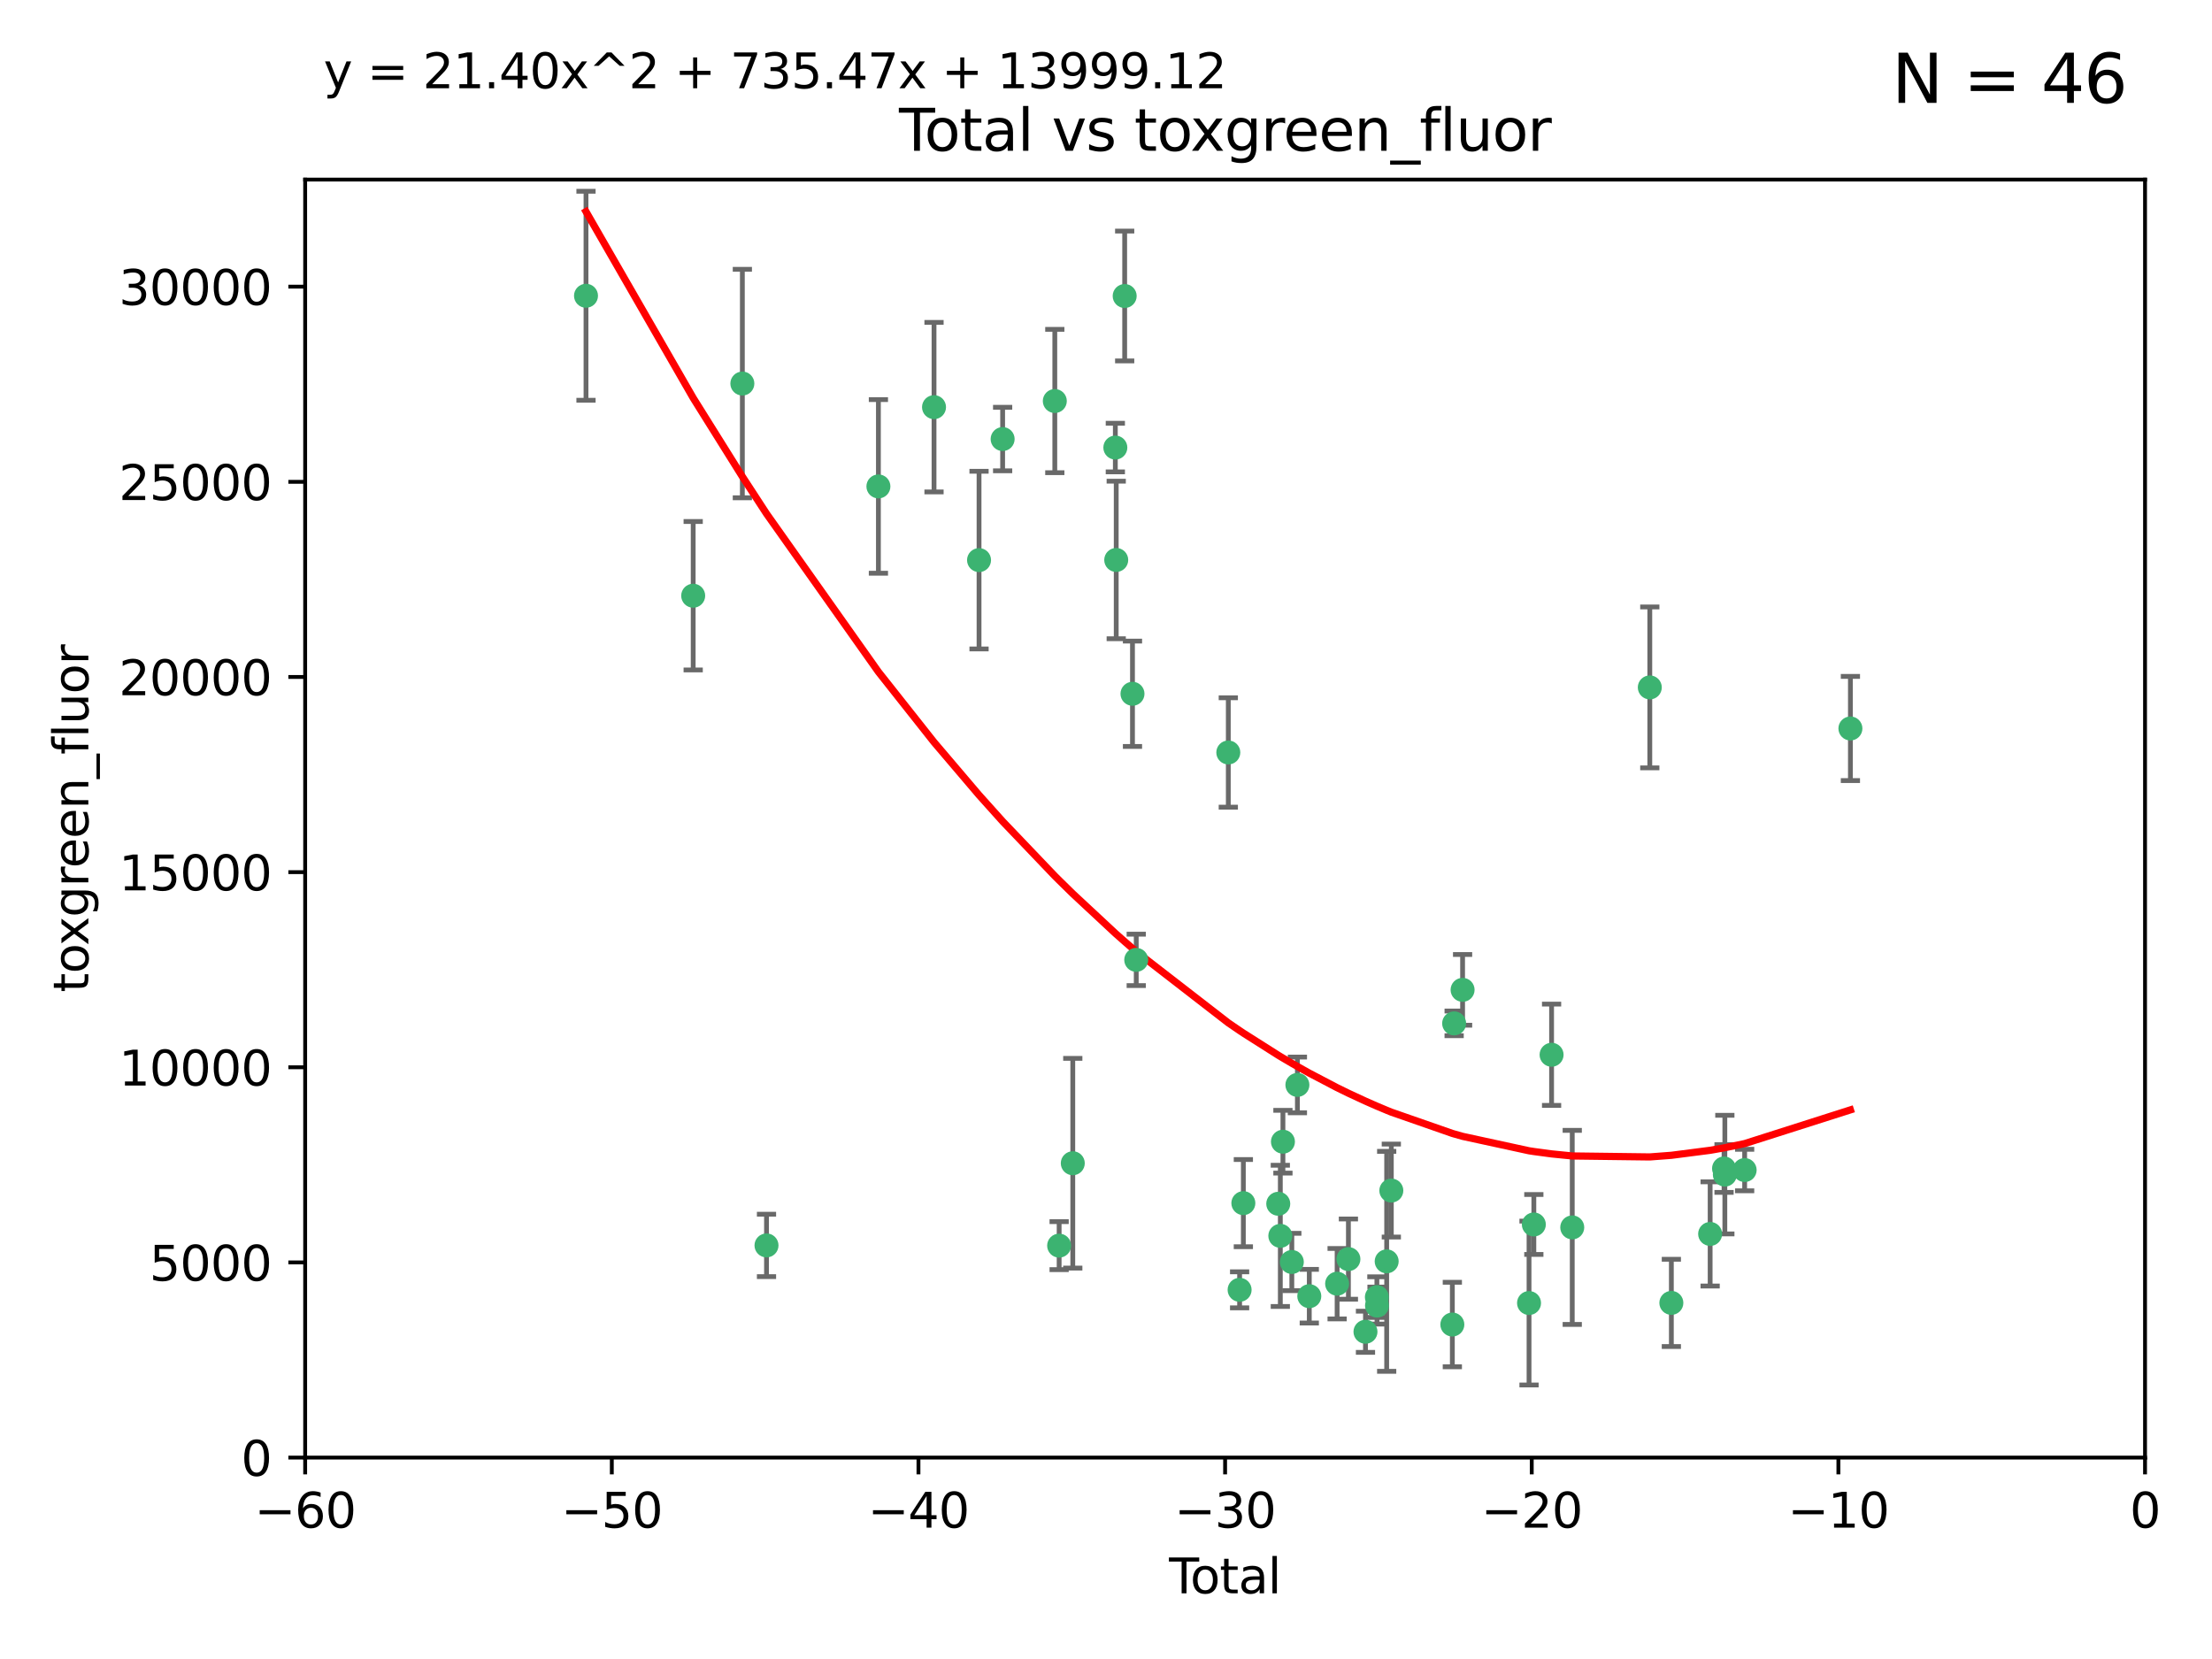 <?xml version="1.0" encoding="utf-8" standalone="no"?>
<!DOCTYPE svg PUBLIC "-//W3C//DTD SVG 1.1//EN"
  "http://www.w3.org/Graphics/SVG/1.1/DTD/svg11.dtd">
<svg xmlns:xlink="http://www.w3.org/1999/xlink" width="460.8pt" height="345.6pt" viewBox="0 0 460.8 345.6" xmlns="http://www.w3.org/2000/svg" version="1.1">
 <defs>
  <style type="text/css">*{stroke-linejoin: round; stroke-linecap: butt}</style>
 </defs>
 <g id="figure_1">
  <g id="patch_1">
   <path d="M 0 345.6 
L 460.8 345.6 
L 460.8 0 
L 0 0 
z
" style="fill: #ffffff"/>
  </g>
  <g id="axes_1">
   <g id="patch_2">
    <path d="M 63.571 303.64 
L 446.85 303.64 
L 446.85 37.411 
L 63.571 37.411 
z
" style="fill: #ffffff"/>
   </g>
   <g id="PathCollection_1">
    <defs>
     <path id="m2601b2cb67" d="M 0 1.118 
C 0.297 1.118 0.581 1 0.791 0.791 
C 1 0.581 1.118 0.297 1.118 0 
C 1.118 -0.297 1 -0.581 0.791 -0.791 
C 0.581 -1 0.297 -1.118 0 -1.118 
C -0.297 -1.118 -0.581 -1 -0.791 -0.791 
C -1 -0.581 -1.118 -0.297 -1.118 0 
C -1.118 0.297 -1 0.581 -0.791 0.791 
C -0.581 1 -0.297 1.118 0 1.118 
z
" style="stroke: #3cb371"/>
    </defs>
    <g clip-path="url(#p420441f896)">
     <use xlink:href="#m2601b2cb67" x="122.075" y="61.614" style="fill: #3cb371; stroke: #3cb371"/>
     <use xlink:href="#m2601b2cb67" x="144.404" y="124.1" style="fill: #3cb371; stroke: #3cb371"/>
     <use xlink:href="#m2601b2cb67" x="154.646" y="79.9" style="fill: #3cb371; stroke: #3cb371"/>
     <use xlink:href="#m2601b2cb67" x="159.676" y="259.442" style="fill: #3cb371; stroke: #3cb371"/>
     <use xlink:href="#m2601b2cb67" x="182.989" y="101.33" style="fill: #3cb371; stroke: #3cb371"/>
     <use xlink:href="#m2601b2cb67" x="194.574" y="84.817" style="fill: #3cb371; stroke: #3cb371"/>
     <use xlink:href="#m2601b2cb67" x="203.952" y="116.682" style="fill: #3cb371; stroke: #3cb371"/>
     <use xlink:href="#m2601b2cb67" x="208.867" y="91.463" style="fill: #3cb371; stroke: #3cb371"/>
     <use xlink:href="#m2601b2cb67" x="219.736" y="83.54" style="fill: #3cb371; stroke: #3cb371"/>
     <use xlink:href="#m2601b2cb67" x="220.638" y="259.488" style="fill: #3cb371; stroke: #3cb371"/>
     <use xlink:href="#m2601b2cb67" x="223.48" y="242.324" style="fill: #3cb371; stroke: #3cb371"/>
     <use xlink:href="#m2601b2cb67" x="232.345" y="93.237" style="fill: #3cb371; stroke: #3cb371"/>
     <use xlink:href="#m2601b2cb67" x="232.53" y="116.65" style="fill: #3cb371; stroke: #3cb371"/>
     <use xlink:href="#m2601b2cb67" x="234.291" y="61.664" style="fill: #3cb371; stroke: #3cb371"/>
     <use xlink:href="#m2601b2cb67" x="235.917" y="144.527" style="fill: #3cb371; stroke: #3cb371"/>
     <use xlink:href="#m2601b2cb67" x="236.699" y="199.958" style="fill: #3cb371; stroke: #3cb371"/>
     <use xlink:href="#m2601b2cb67" x="255.878" y="156.754" style="fill: #3cb371; stroke: #3cb371"/>
     <use xlink:href="#m2601b2cb67" x="258.233" y="268.694" style="fill: #3cb371; stroke: #3cb371"/>
     <use xlink:href="#m2601b2cb67" x="259.013" y="250.635" style="fill: #3cb371; stroke: #3cb371"/>
     <use xlink:href="#m2601b2cb67" x="266.284" y="250.767" style="fill: #3cb371; stroke: #3cb371"/>
     <use xlink:href="#m2601b2cb67" x="266.715" y="257.451" style="fill: #3cb371; stroke: #3cb371"/>
     <use xlink:href="#m2601b2cb67" x="267.259" y="237.838" style="fill: #3cb371; stroke: #3cb371"/>
     <use xlink:href="#m2601b2cb67" x="269.11" y="262.896" style="fill: #3cb371; stroke: #3cb371"/>
     <use xlink:href="#m2601b2cb67" x="270.272" y="226.007" style="fill: #3cb371; stroke: #3cb371"/>
     <use xlink:href="#m2601b2cb67" x="272.749" y="270.018" style="fill: #3cb371; stroke: #3cb371"/>
     <use xlink:href="#m2601b2cb67" x="278.547" y="267.417" style="fill: #3cb371; stroke: #3cb371"/>
     <use xlink:href="#m2601b2cb67" x="280.898" y="262.293" style="fill: #3cb371; stroke: #3cb371"/>
     <use xlink:href="#m2601b2cb67" x="284.454" y="277.431" style="fill: #3cb371; stroke: #3cb371"/>
     <use xlink:href="#m2601b2cb67" x="286.83" y="270.21" style="fill: #3cb371; stroke: #3cb371"/>
     <use xlink:href="#m2601b2cb67" x="286.857" y="271.976" style="fill: #3cb371; stroke: #3cb371"/>
     <use xlink:href="#m2601b2cb67" x="288.87" y="262.761" style="fill: #3cb371; stroke: #3cb371"/>
     <use xlink:href="#m2601b2cb67" x="289.839" y="248.016" style="fill: #3cb371; stroke: #3cb371"/>
     <use xlink:href="#m2601b2cb67" x="302.549" y="275.924" style="fill: #3cb371; stroke: #3cb371"/>
     <use xlink:href="#m2601b2cb67" x="302.924" y="213.19" style="fill: #3cb371; stroke: #3cb371"/>
     <use xlink:href="#m2601b2cb67" x="304.684" y="206.203" style="fill: #3cb371; stroke: #3cb371"/>
     <use xlink:href="#m2601b2cb67" x="318.526" y="271.445" style="fill: #3cb371; stroke: #3cb371"/>
     <use xlink:href="#m2601b2cb67" x="319.527" y="255.08" style="fill: #3cb371; stroke: #3cb371"/>
     <use xlink:href="#m2601b2cb67" x="323.223" y="219.726" style="fill: #3cb371; stroke: #3cb371"/>
     <use xlink:href="#m2601b2cb67" x="327.528" y="255.69" style="fill: #3cb371; stroke: #3cb371"/>
     <use xlink:href="#m2601b2cb67" x="343.683" y="143.2" style="fill: #3cb371; stroke: #3cb371"/>
     <use xlink:href="#m2601b2cb67" x="348.174" y="271.416" style="fill: #3cb371; stroke: #3cb371"/>
     <use xlink:href="#m2601b2cb67" x="356.254" y="257.051" style="fill: #3cb371; stroke: #3cb371"/>
     <use xlink:href="#m2601b2cb67" x="359.15" y="243.416" style="fill: #3cb371; stroke: #3cb371"/>
     <use xlink:href="#m2601b2cb67" x="359.317" y="244.691" style="fill: #3cb371; stroke: #3cb371"/>
     <use xlink:href="#m2601b2cb67" x="363.442" y="243.742" style="fill: #3cb371; stroke: #3cb371"/>
     <use xlink:href="#m2601b2cb67" x="385.474" y="151.755" style="fill: #3cb371; stroke: #3cb371"/>
    </g>
   </g>
   <g id="matplotlib.axis_1">
    <g id="xtick_1">
     <g id="line2d_1">
      <defs>
       <path id="m1a43903eb3" d="M 0 0 
L 0 3.5 
" style="stroke: #000000; stroke-width: 0.8"/>
      </defs>
      <g>
       <use xlink:href="#m1a43903eb3" x="63.571" y="303.64" style="stroke: #000000; stroke-width: 0.8"/>
      </g>
     </g>
     <g id="text_1">
      <!-- −60 -->
      <g transform="translate(53.019 318.238)scale(0.1 -0.1)">
       <defs>
        <path id="DejaVuSans-2212" d="M 678 2272 
L 4684 2272 
L 4684 1741 
L 678 1741 
L 678 2272 
z
" transform="scale(0.016)"/>
        <path id="DejaVuSans-36" d="M 2113 2584 
Q 1688 2584 1439 2293 
Q 1191 2003 1191 1497 
Q 1191 994 1439 701 
Q 1688 409 2113 409 
Q 2538 409 2786 701 
Q 3034 994 3034 1497 
Q 3034 2003 2786 2293 
Q 2538 2584 2113 2584 
z
M 3366 4563 
L 3366 3988 
Q 3128 4100 2886 4159 
Q 2644 4219 2406 4219 
Q 1781 4219 1451 3797 
Q 1122 3375 1075 2522 
Q 1259 2794 1537 2939 
Q 1816 3084 2150 3084 
Q 2853 3084 3261 2657 
Q 3669 2231 3669 1497 
Q 3669 778 3244 343 
Q 2819 -91 2113 -91 
Q 1303 -91 875 529 
Q 447 1150 447 2328 
Q 447 3434 972 4092 
Q 1497 4750 2381 4750 
Q 2619 4750 2861 4703 
Q 3103 4656 3366 4563 
z
" transform="scale(0.016)"/>
        <path id="DejaVuSans-30" d="M 2034 4250 
Q 1547 4250 1301 3770 
Q 1056 3291 1056 2328 
Q 1056 1369 1301 889 
Q 1547 409 2034 409 
Q 2525 409 2770 889 
Q 3016 1369 3016 2328 
Q 3016 3291 2770 3770 
Q 2525 4250 2034 4250 
z
M 2034 4750 
Q 2819 4750 3233 4129 
Q 3647 3509 3647 2328 
Q 3647 1150 3233 529 
Q 2819 -91 2034 -91 
Q 1250 -91 836 529 
Q 422 1150 422 2328 
Q 422 3509 836 4129 
Q 1250 4750 2034 4750 
z
" transform="scale(0.016)"/>
       </defs>
       <use xlink:href="#DejaVuSans-2212"/>
       <use xlink:href="#DejaVuSans-36" x="83.789"/>
       <use xlink:href="#DejaVuSans-30" x="147.412"/>
      </g>
     </g>
    </g>
    <g id="xtick_2">
     <g id="line2d_2">
      <g>
       <use xlink:href="#m1a43903eb3" x="127.451" y="303.64" style="stroke: #000000; stroke-width: 0.8"/>
      </g>
     </g>
     <g id="text_2">
      <!-- −50 -->
      <g transform="translate(116.899 318.238)scale(0.1 -0.1)">
       <defs>
        <path id="DejaVuSans-35" d="M 691 4666 
L 3169 4666 
L 3169 4134 
L 1269 4134 
L 1269 2991 
Q 1406 3038 1543 3061 
Q 1681 3084 1819 3084 
Q 2600 3084 3056 2656 
Q 3513 2228 3513 1497 
Q 3513 744 3044 326 
Q 2575 -91 1722 -91 
Q 1428 -91 1123 -41 
Q 819 9 494 109 
L 494 744 
Q 775 591 1075 516 
Q 1375 441 1709 441 
Q 2250 441 2565 725 
Q 2881 1009 2881 1497 
Q 2881 1984 2565 2268 
Q 2250 2553 1709 2553 
Q 1456 2553 1204 2497 
Q 953 2441 691 2322 
L 691 4666 
z
" transform="scale(0.016)"/>
       </defs>
       <use xlink:href="#DejaVuSans-2212"/>
       <use xlink:href="#DejaVuSans-35" x="83.789"/>
       <use xlink:href="#DejaVuSans-30" x="147.412"/>
      </g>
     </g>
    </g>
    <g id="xtick_3">
     <g id="line2d_3">
      <g>
       <use xlink:href="#m1a43903eb3" x="191.331" y="303.64" style="stroke: #000000; stroke-width: 0.8"/>
      </g>
     </g>
     <g id="text_3">
      <!-- −40 -->
      <g transform="translate(180.778 318.238)scale(0.1 -0.1)">
       <defs>
        <path id="DejaVuSans-34" d="M 2419 4116 
L 825 1625 
L 2419 1625 
L 2419 4116 
z
M 2253 4666 
L 3047 4666 
L 3047 1625 
L 3713 1625 
L 3713 1100 
L 3047 1100 
L 3047 0 
L 2419 0 
L 2419 1100 
L 313 1100 
L 313 1709 
L 2253 4666 
z
" transform="scale(0.016)"/>
       </defs>
       <use xlink:href="#DejaVuSans-2212"/>
       <use xlink:href="#DejaVuSans-34" x="83.789"/>
       <use xlink:href="#DejaVuSans-30" x="147.412"/>
      </g>
     </g>
    </g>
    <g id="xtick_4">
     <g id="line2d_4">
      <g>
       <use xlink:href="#m1a43903eb3" x="255.211" y="303.64" style="stroke: #000000; stroke-width: 0.8"/>
      </g>
     </g>
     <g id="text_4">
      <!-- −30 -->
      <g transform="translate(244.658 318.238)scale(0.1 -0.1)">
       <defs>
        <path id="DejaVuSans-33" d="M 2597 2516 
Q 3050 2419 3304 2112 
Q 3559 1806 3559 1356 
Q 3559 666 3084 287 
Q 2609 -91 1734 -91 
Q 1441 -91 1130 -33 
Q 819 25 488 141 
L 488 750 
Q 750 597 1062 519 
Q 1375 441 1716 441 
Q 2309 441 2620 675 
Q 2931 909 2931 1356 
Q 2931 1769 2642 2001 
Q 2353 2234 1838 2234 
L 1294 2234 
L 1294 2753 
L 1863 2753 
Q 2328 2753 2575 2939 
Q 2822 3125 2822 3475 
Q 2822 3834 2567 4026 
Q 2313 4219 1838 4219 
Q 1578 4219 1281 4162 
Q 984 4106 628 3988 
L 628 4550 
Q 988 4650 1302 4700 
Q 1616 4750 1894 4750 
Q 2613 4750 3031 4423 
Q 3450 4097 3450 3541 
Q 3450 3153 3228 2886 
Q 3006 2619 2597 2516 
z
" transform="scale(0.016)"/>
       </defs>
       <use xlink:href="#DejaVuSans-2212"/>
       <use xlink:href="#DejaVuSans-33" x="83.789"/>
       <use xlink:href="#DejaVuSans-30" x="147.412"/>
      </g>
     </g>
    </g>
    <g id="xtick_5">
     <g id="line2d_5">
      <g>
       <use xlink:href="#m1a43903eb3" x="319.09" y="303.64" style="stroke: #000000; stroke-width: 0.8"/>
      </g>
     </g>
     <g id="text_5">
      <!-- −20 -->
      <g transform="translate(308.538 318.238)scale(0.1 -0.1)">
       <defs>
        <path id="DejaVuSans-32" d="M 1228 531 
L 3431 531 
L 3431 0 
L 469 0 
L 469 531 
Q 828 903 1448 1529 
Q 2069 2156 2228 2338 
Q 2531 2678 2651 2914 
Q 2772 3150 2772 3378 
Q 2772 3750 2511 3984 
Q 2250 4219 1831 4219 
Q 1534 4219 1204 4116 
Q 875 4013 500 3803 
L 500 4441 
Q 881 4594 1212 4672 
Q 1544 4750 1819 4750 
Q 2544 4750 2975 4387 
Q 3406 4025 3406 3419 
Q 3406 3131 3298 2873 
Q 3191 2616 2906 2266 
Q 2828 2175 2409 1742 
Q 1991 1309 1228 531 
z
" transform="scale(0.016)"/>
       </defs>
       <use xlink:href="#DejaVuSans-2212"/>
       <use xlink:href="#DejaVuSans-32" x="83.789"/>
       <use xlink:href="#DejaVuSans-30" x="147.412"/>
      </g>
     </g>
    </g>
    <g id="xtick_6">
     <g id="line2d_6">
      <g>
       <use xlink:href="#m1a43903eb3" x="382.97" y="303.64" style="stroke: #000000; stroke-width: 0.8"/>
      </g>
     </g>
     <g id="text_6">
      <!-- −10 -->
      <g transform="translate(372.418 318.238)scale(0.1 -0.1)">
       <defs>
        <path id="DejaVuSans-31" d="M 794 531 
L 1825 531 
L 1825 4091 
L 703 3866 
L 703 4441 
L 1819 4666 
L 2450 4666 
L 2450 531 
L 3481 531 
L 3481 0 
L 794 0 
L 794 531 
z
" transform="scale(0.016)"/>
       </defs>
       <use xlink:href="#DejaVuSans-2212"/>
       <use xlink:href="#DejaVuSans-31" x="83.789"/>
       <use xlink:href="#DejaVuSans-30" x="147.412"/>
      </g>
     </g>
    </g>
    <g id="xtick_7">
     <g id="line2d_7">
      <g>
       <use xlink:href="#m1a43903eb3" x="446.85" y="303.64" style="stroke: #000000; stroke-width: 0.8"/>
      </g>
     </g>
     <g id="text_7">
      <!-- 0 -->
      <g transform="translate(443.669 318.238)scale(0.1 -0.1)">
       <use xlink:href="#DejaVuSans-30"/>
      </g>
     </g>
    </g>
    <g id="text_8">
     <!-- Total -->
     <g transform="translate(243.534 331.917)scale(0.1 -0.1)">
      <defs>
       <path id="DejaVuSans-54" d="M -19 4666 
L 3928 4666 
L 3928 4134 
L 2272 4134 
L 2272 0 
L 1638 0 
L 1638 4134 
L -19 4134 
L -19 4666 
z
" transform="scale(0.016)"/>
       <path id="DejaVuSans-6f" d="M 1959 3097 
Q 1497 3097 1228 2736 
Q 959 2375 959 1747 
Q 959 1119 1226 758 
Q 1494 397 1959 397 
Q 2419 397 2687 759 
Q 2956 1122 2956 1747 
Q 2956 2369 2687 2733 
Q 2419 3097 1959 3097 
z
M 1959 3584 
Q 2709 3584 3137 3096 
Q 3566 2609 3566 1747 
Q 3566 888 3137 398 
Q 2709 -91 1959 -91 
Q 1206 -91 779 398 
Q 353 888 353 1747 
Q 353 2609 779 3096 
Q 1206 3584 1959 3584 
z
" transform="scale(0.016)"/>
       <path id="DejaVuSans-74" d="M 1172 4494 
L 1172 3500 
L 2356 3500 
L 2356 3053 
L 1172 3053 
L 1172 1153 
Q 1172 725 1289 603 
Q 1406 481 1766 481 
L 2356 481 
L 2356 0 
L 1766 0 
Q 1100 0 847 248 
Q 594 497 594 1153 
L 594 3053 
L 172 3053 
L 172 3500 
L 594 3500 
L 594 4494 
L 1172 4494 
z
" transform="scale(0.016)"/>
       <path id="DejaVuSans-61" d="M 2194 1759 
Q 1497 1759 1228 1600 
Q 959 1441 959 1056 
Q 959 750 1161 570 
Q 1363 391 1709 391 
Q 2188 391 2477 730 
Q 2766 1069 2766 1631 
L 2766 1759 
L 2194 1759 
z
M 3341 1997 
L 3341 0 
L 2766 0 
L 2766 531 
Q 2569 213 2275 61 
Q 1981 -91 1556 -91 
Q 1019 -91 701 211 
Q 384 513 384 1019 
Q 384 1609 779 1909 
Q 1175 2209 1959 2209 
L 2766 2209 
L 2766 2266 
Q 2766 2663 2505 2880 
Q 2244 3097 1772 3097 
Q 1472 3097 1187 3025 
Q 903 2953 641 2809 
L 641 3341 
Q 956 3463 1253 3523 
Q 1550 3584 1831 3584 
Q 2591 3584 2966 3190 
Q 3341 2797 3341 1997 
z
" transform="scale(0.016)"/>
       <path id="DejaVuSans-6c" d="M 603 4863 
L 1178 4863 
L 1178 0 
L 603 0 
L 603 4863 
z
" transform="scale(0.016)"/>
      </defs>
      <use xlink:href="#DejaVuSans-54"/>
      <use xlink:href="#DejaVuSans-6f" x="44.084"/>
      <use xlink:href="#DejaVuSans-74" x="105.266"/>
      <use xlink:href="#DejaVuSans-61" x="144.475"/>
      <use xlink:href="#DejaVuSans-6c" x="205.754"/>
     </g>
    </g>
   </g>
   <g id="matplotlib.axis_2">
    <g id="ytick_1">
     <g id="line2d_8">
      <defs>
       <path id="m8cd82598c0" d="M 0 0 
L -3.5 0 
" style="stroke: #000000; stroke-width: 0.8"/>
      </defs>
      <g>
       <use xlink:href="#m8cd82598c0" x="63.571" y="303.64" style="stroke: #000000; stroke-width: 0.8"/>
      </g>
     </g>
     <g id="text_9">
      <!-- 0 -->
      <g transform="translate(50.209 307.439)scale(0.1 -0.1)">
       <use xlink:href="#DejaVuSans-30"/>
      </g>
     </g>
    </g>
    <g id="ytick_2">
     <g id="line2d_9">
      <g>
       <use xlink:href="#m8cd82598c0" x="63.571" y="262.986" style="stroke: #000000; stroke-width: 0.8"/>
      </g>
     </g>
     <g id="text_10">
      <!-- 5000 -->
      <g transform="translate(31.121 266.786)scale(0.1 -0.1)">
       <use xlink:href="#DejaVuSans-35"/>
       <use xlink:href="#DejaVuSans-30" x="63.623"/>
       <use xlink:href="#DejaVuSans-30" x="127.246"/>
       <use xlink:href="#DejaVuSans-30" x="190.869"/>
      </g>
     </g>
    </g>
    <g id="ytick_3">
     <g id="line2d_10">
      <g>
       <use xlink:href="#m8cd82598c0" x="63.571" y="222.333" style="stroke: #000000; stroke-width: 0.8"/>
      </g>
     </g>
     <g id="text_11">
      <!-- 10000 -->
      <g transform="translate(24.759 226.132)scale(0.1 -0.1)">
       <use xlink:href="#DejaVuSans-31"/>
       <use xlink:href="#DejaVuSans-30" x="63.623"/>
       <use xlink:href="#DejaVuSans-30" x="127.246"/>
       <use xlink:href="#DejaVuSans-30" x="190.869"/>
       <use xlink:href="#DejaVuSans-30" x="254.492"/>
      </g>
     </g>
    </g>
    <g id="ytick_4">
     <g id="line2d_11">
      <g>
       <use xlink:href="#m8cd82598c0" x="63.571" y="181.679" style="stroke: #000000; stroke-width: 0.8"/>
      </g>
     </g>
     <g id="text_12">
      <!-- 15000 -->
      <g transform="translate(24.759 185.478)scale(0.1 -0.1)">
       <use xlink:href="#DejaVuSans-31"/>
       <use xlink:href="#DejaVuSans-35" x="63.623"/>
       <use xlink:href="#DejaVuSans-30" x="127.246"/>
       <use xlink:href="#DejaVuSans-30" x="190.869"/>
       <use xlink:href="#DejaVuSans-30" x="254.492"/>
      </g>
     </g>
    </g>
    <g id="ytick_5">
     <g id="line2d_12">
      <g>
       <use xlink:href="#m8cd82598c0" x="63.571" y="141.026" style="stroke: #000000; stroke-width: 0.8"/>
      </g>
     </g>
     <g id="text_13">
      <!-- 20000 -->
      <g transform="translate(24.759 144.825)scale(0.1 -0.1)">
       <use xlink:href="#DejaVuSans-32"/>
       <use xlink:href="#DejaVuSans-30" x="63.623"/>
       <use xlink:href="#DejaVuSans-30" x="127.246"/>
       <use xlink:href="#DejaVuSans-30" x="190.869"/>
       <use xlink:href="#DejaVuSans-30" x="254.492"/>
      </g>
     </g>
    </g>
    <g id="ytick_6">
     <g id="line2d_13">
      <g>
       <use xlink:href="#m8cd82598c0" x="63.571" y="100.372" style="stroke: #000000; stroke-width: 0.8"/>
      </g>
     </g>
     <g id="text_14">
      <!-- 25000 -->
      <g transform="translate(24.759 104.171)scale(0.1 -0.1)">
       <use xlink:href="#DejaVuSans-32"/>
       <use xlink:href="#DejaVuSans-35" x="63.623"/>
       <use xlink:href="#DejaVuSans-30" x="127.246"/>
       <use xlink:href="#DejaVuSans-30" x="190.869"/>
       <use xlink:href="#DejaVuSans-30" x="254.492"/>
      </g>
     </g>
    </g>
    <g id="ytick_7">
     <g id="line2d_14">
      <g>
       <use xlink:href="#m8cd82598c0" x="63.571" y="59.718" style="stroke: #000000; stroke-width: 0.8"/>
      </g>
     </g>
     <g id="text_15">
      <!-- 30000 -->
      <g transform="translate(24.759 63.518)scale(0.1 -0.1)">
       <use xlink:href="#DejaVuSans-33"/>
       <use xlink:href="#DejaVuSans-30" x="63.623"/>
       <use xlink:href="#DejaVuSans-30" x="127.246"/>
       <use xlink:href="#DejaVuSans-30" x="190.869"/>
       <use xlink:href="#DejaVuSans-30" x="254.492"/>
      </g>
     </g>
    </g>
    <g id="text_16">
     <!-- toxgreen_fluor -->
     <g transform="translate(18.401 206.72)rotate(-90)scale(0.1 -0.1)">
      <defs>
       <path id="DejaVuSans-78" d="M 3513 3500 
L 2247 1797 
L 3578 0 
L 2900 0 
L 1881 1375 
L 863 0 
L 184 0 
L 1544 1831 
L 300 3500 
L 978 3500 
L 1906 2253 
L 2834 3500 
L 3513 3500 
z
" transform="scale(0.016)"/>
       <path id="DejaVuSans-67" d="M 2906 1791 
Q 2906 2416 2648 2759 
Q 2391 3103 1925 3103 
Q 1463 3103 1205 2759 
Q 947 2416 947 1791 
Q 947 1169 1205 825 
Q 1463 481 1925 481 
Q 2391 481 2648 825 
Q 2906 1169 2906 1791 
z
M 3481 434 
Q 3481 -459 3084 -895 
Q 2688 -1331 1869 -1331 
Q 1566 -1331 1297 -1286 
Q 1028 -1241 775 -1147 
L 775 -588 
Q 1028 -725 1275 -790 
Q 1522 -856 1778 -856 
Q 2344 -856 2625 -561 
Q 2906 -266 2906 331 
L 2906 616 
Q 2728 306 2450 153 
Q 2172 0 1784 0 
Q 1141 0 747 490 
Q 353 981 353 1791 
Q 353 2603 747 3093 
Q 1141 3584 1784 3584 
Q 2172 3584 2450 3431 
Q 2728 3278 2906 2969 
L 2906 3500 
L 3481 3500 
L 3481 434 
z
" transform="scale(0.016)"/>
       <path id="DejaVuSans-72" d="M 2631 2963 
Q 2534 3019 2420 3045 
Q 2306 3072 2169 3072 
Q 1681 3072 1420 2755 
Q 1159 2438 1159 1844 
L 1159 0 
L 581 0 
L 581 3500 
L 1159 3500 
L 1159 2956 
Q 1341 3275 1631 3429 
Q 1922 3584 2338 3584 
Q 2397 3584 2469 3576 
Q 2541 3569 2628 3553 
L 2631 2963 
z
" transform="scale(0.016)"/>
       <path id="DejaVuSans-65" d="M 3597 1894 
L 3597 1613 
L 953 1613 
Q 991 1019 1311 708 
Q 1631 397 2203 397 
Q 2534 397 2845 478 
Q 3156 559 3463 722 
L 3463 178 
Q 3153 47 2828 -22 
Q 2503 -91 2169 -91 
Q 1331 -91 842 396 
Q 353 884 353 1716 
Q 353 2575 817 3079 
Q 1281 3584 2069 3584 
Q 2775 3584 3186 3129 
Q 3597 2675 3597 1894 
z
M 3022 2063 
Q 3016 2534 2758 2815 
Q 2500 3097 2075 3097 
Q 1594 3097 1305 2825 
Q 1016 2553 972 2059 
L 3022 2063 
z
" transform="scale(0.016)"/>
       <path id="DejaVuSans-6e" d="M 3513 2113 
L 3513 0 
L 2938 0 
L 2938 2094 
Q 2938 2591 2744 2837 
Q 2550 3084 2163 3084 
Q 1697 3084 1428 2787 
Q 1159 2491 1159 1978 
L 1159 0 
L 581 0 
L 581 3500 
L 1159 3500 
L 1159 2956 
Q 1366 3272 1645 3428 
Q 1925 3584 2291 3584 
Q 2894 3584 3203 3211 
Q 3513 2838 3513 2113 
z
" transform="scale(0.016)"/>
       <path id="DejaVuSans-5f" d="M 3263 -1063 
L 3263 -1509 
L -63 -1509 
L -63 -1063 
L 3263 -1063 
z
" transform="scale(0.016)"/>
       <path id="DejaVuSans-66" d="M 2375 4863 
L 2375 4384 
L 1825 4384 
Q 1516 4384 1395 4259 
Q 1275 4134 1275 3809 
L 1275 3500 
L 2222 3500 
L 2222 3053 
L 1275 3053 
L 1275 0 
L 697 0 
L 697 3053 
L 147 3053 
L 147 3500 
L 697 3500 
L 697 3744 
Q 697 4328 969 4595 
Q 1241 4863 1831 4863 
L 2375 4863 
z
" transform="scale(0.016)"/>
       <path id="DejaVuSans-75" d="M 544 1381 
L 544 3500 
L 1119 3500 
L 1119 1403 
Q 1119 906 1312 657 
Q 1506 409 1894 409 
Q 2359 409 2629 706 
Q 2900 1003 2900 1516 
L 2900 3500 
L 3475 3500 
L 3475 0 
L 2900 0 
L 2900 538 
Q 2691 219 2414 64 
Q 2138 -91 1772 -91 
Q 1169 -91 856 284 
Q 544 659 544 1381 
z
M 1991 3584 
L 1991 3584 
z
" transform="scale(0.016)"/>
      </defs>
      <use xlink:href="#DejaVuSans-74"/>
      <use xlink:href="#DejaVuSans-6f" x="39.209"/>
      <use xlink:href="#DejaVuSans-78" x="97.266"/>
      <use xlink:href="#DejaVuSans-67" x="156.445"/>
      <use xlink:href="#DejaVuSans-72" x="219.922"/>
      <use xlink:href="#DejaVuSans-65" x="258.785"/>
      <use xlink:href="#DejaVuSans-65" x="320.309"/>
      <use xlink:href="#DejaVuSans-6e" x="381.832"/>
      <use xlink:href="#DejaVuSans-5f" x="445.211"/>
      <use xlink:href="#DejaVuSans-66" x="495.211"/>
      <use xlink:href="#DejaVuSans-6c" x="530.416"/>
      <use xlink:href="#DejaVuSans-75" x="558.199"/>
      <use xlink:href="#DejaVuSans-6f" x="621.578"/>
      <use xlink:href="#DejaVuSans-72" x="682.76"/>
     </g>
    </g>
   </g>
   <g id="LineCollection_1">
    <path d="M 122.075 83.38 
L 122.075 39.848 
" clip-path="url(#p420441f896)" style="fill: none; stroke: #696969"/>
    <path d="M 144.404 139.562 
L 144.404 108.638 
" clip-path="url(#p420441f896)" style="fill: none; stroke: #696969"/>
    <path d="M 154.646 103.698 
L 154.646 56.102 
" clip-path="url(#p420441f896)" style="fill: none; stroke: #696969"/>
    <path d="M 159.676 265.941 
L 159.676 252.944 
" clip-path="url(#p420441f896)" style="fill: none; stroke: #696969"/>
    <path d="M 182.989 119.415 
L 182.989 83.245 
" clip-path="url(#p420441f896)" style="fill: none; stroke: #696969"/>
    <path d="M 194.574 102.476 
L 194.574 67.157 
" clip-path="url(#p420441f896)" style="fill: none; stroke: #696969"/>
    <path d="M 203.952 135.19 
L 203.952 98.175 
" clip-path="url(#p420441f896)" style="fill: none; stroke: #696969"/>
    <path d="M 208.867 98.075 
L 208.867 84.85 
" clip-path="url(#p420441f896)" style="fill: none; stroke: #696969"/>
    <path d="M 219.736 98.468 
L 219.736 68.613 
" clip-path="url(#p420441f896)" style="fill: none; stroke: #696969"/>
    <path d="M 220.638 264.487 
L 220.638 254.489 
" clip-path="url(#p420441f896)" style="fill: none; stroke: #696969"/>
    <path d="M 223.48 264.166 
L 223.48 220.481 
" clip-path="url(#p420441f896)" style="fill: none; stroke: #696969"/>
    <path d="M 232.345 98.3 
L 232.345 88.175 
" clip-path="url(#p420441f896)" style="fill: none; stroke: #696969"/>
    <path d="M 232.53 133.058 
L 232.53 100.243 
" clip-path="url(#p420441f896)" style="fill: none; stroke: #696969"/>
    <path d="M 234.291 75.185 
L 234.291 48.142 
" clip-path="url(#p420441f896)" style="fill: none; stroke: #696969"/>
    <path d="M 235.917 155.498 
L 235.917 133.556 
" clip-path="url(#p420441f896)" style="fill: none; stroke: #696969"/>
    <path d="M 236.699 205.31 
L 236.699 194.605 
" clip-path="url(#p420441f896)" style="fill: none; stroke: #696969"/>
    <path d="M 255.878 168.148 
L 255.878 145.359 
" clip-path="url(#p420441f896)" style="fill: none; stroke: #696969"/>
    <path d="M 258.233 272.448 
L 258.233 264.94 
" clip-path="url(#p420441f896)" style="fill: none; stroke: #696969"/>
    <path d="M 259.013 259.717 
L 259.013 241.553 
" clip-path="url(#p420441f896)" style="fill: none; stroke: #696969"/>
    <path d="M 266.284 251.458 
L 266.284 250.077 
" clip-path="url(#p420441f896)" style="fill: none; stroke: #696969"/>
    <path d="M 266.715 272.157 
L 266.715 242.746 
" clip-path="url(#p420441f896)" style="fill: none; stroke: #696969"/>
    <path d="M 267.259 244.374 
L 267.259 231.301 
" clip-path="url(#p420441f896)" style="fill: none; stroke: #696969"/>
    <path d="M 269.11 268.864 
L 269.11 256.927 
" clip-path="url(#p420441f896)" style="fill: none; stroke: #696969"/>
    <path d="M 270.272 231.811 
L 270.272 220.203 
" clip-path="url(#p420441f896)" style="fill: none; stroke: #696969"/>
    <path d="M 272.749 275.607 
L 272.749 264.429 
" clip-path="url(#p420441f896)" style="fill: none; stroke: #696969"/>
    <path d="M 278.547 274.752 
L 278.547 260.081 
" clip-path="url(#p420441f896)" style="fill: none; stroke: #696969"/>
    <path d="M 280.898 270.647 
L 280.898 253.939 
" clip-path="url(#p420441f896)" style="fill: none; stroke: #696969"/>
    <path d="M 284.454 281.719 
L 284.454 273.143 
" clip-path="url(#p420441f896)" style="fill: none; stroke: #696969"/>
    <path d="M 286.83 274.44 
L 286.83 265.981 
" clip-path="url(#p420441f896)" style="fill: none; stroke: #696969"/>
    <path d="M 286.857 275.827 
L 286.857 268.125 
" clip-path="url(#p420441f896)" style="fill: none; stroke: #696969"/>
    <path d="M 288.87 285.673 
L 288.87 239.849 
" clip-path="url(#p420441f896)" style="fill: none; stroke: #696969"/>
    <path d="M 289.839 257.7 
L 289.839 238.331 
" clip-path="url(#p420441f896)" style="fill: none; stroke: #696969"/>
    <path d="M 302.549 284.727 
L 302.549 267.12 
" clip-path="url(#p420441f896)" style="fill: none; stroke: #696969"/>
    <path d="M 302.924 215.762 
L 302.924 210.618 
" clip-path="url(#p420441f896)" style="fill: none; stroke: #696969"/>
    <path d="M 304.684 213.569 
L 304.684 198.836 
" clip-path="url(#p420441f896)" style="fill: none; stroke: #696969"/>
    <path d="M 318.526 288.513 
L 318.526 254.376 
" clip-path="url(#p420441f896)" style="fill: none; stroke: #696969"/>
    <path d="M 319.527 261.323 
L 319.527 248.837 
" clip-path="url(#p420441f896)" style="fill: none; stroke: #696969"/>
    <path d="M 323.223 230.277 
L 323.223 209.176 
" clip-path="url(#p420441f896)" style="fill: none; stroke: #696969"/>
    <path d="M 327.528 275.904 
L 327.528 235.477 
" clip-path="url(#p420441f896)" style="fill: none; stroke: #696969"/>
    <path d="M 343.683 159.961 
L 343.683 126.439 
" clip-path="url(#p420441f896)" style="fill: none; stroke: #696969"/>
    <path d="M 348.174 280.503 
L 348.174 262.329 
" clip-path="url(#p420441f896)" style="fill: none; stroke: #696969"/>
    <path d="M 356.254 267.904 
L 356.254 246.198 
" clip-path="url(#p420441f896)" style="fill: none; stroke: #696969"/>
    <path d="M 359.15 248.392 
L 359.15 238.44 
" clip-path="url(#p420441f896)" style="fill: none; stroke: #696969"/>
    <path d="M 359.317 257.049 
L 359.317 232.333 
" clip-path="url(#p420441f896)" style="fill: none; stroke: #696969"/>
    <path d="M 363.442 248.063 
L 363.442 239.42 
" clip-path="url(#p420441f896)" style="fill: none; stroke: #696969"/>
    <path d="M 385.474 162.606 
L 385.474 140.905 
" clip-path="url(#p420441f896)" style="fill: none; stroke: #696969"/>
   </g>
   <g id="line2d_15">
    <defs>
     <path id="maf45f310d0" d="M 2 0 
L -2 -0 
" style="stroke: #696969"/>
    </defs>
    <g clip-path="url(#p420441f896)">
     <use xlink:href="#maf45f310d0" x="122.075" y="83.38" style="fill: #696969; stroke: #696969"/>
     <use xlink:href="#maf45f310d0" x="144.404" y="139.562" style="fill: #696969; stroke: #696969"/>
     <use xlink:href="#maf45f310d0" x="154.646" y="103.698" style="fill: #696969; stroke: #696969"/>
     <use xlink:href="#maf45f310d0" x="159.676" y="265.941" style="fill: #696969; stroke: #696969"/>
     <use xlink:href="#maf45f310d0" x="182.989" y="119.415" style="fill: #696969; stroke: #696969"/>
     <use xlink:href="#maf45f310d0" x="194.574" y="102.476" style="fill: #696969; stroke: #696969"/>
     <use xlink:href="#maf45f310d0" x="203.952" y="135.19" style="fill: #696969; stroke: #696969"/>
     <use xlink:href="#maf45f310d0" x="208.867" y="98.075" style="fill: #696969; stroke: #696969"/>
     <use xlink:href="#maf45f310d0" x="219.736" y="98.468" style="fill: #696969; stroke: #696969"/>
     <use xlink:href="#maf45f310d0" x="220.638" y="264.487" style="fill: #696969; stroke: #696969"/>
     <use xlink:href="#maf45f310d0" x="223.48" y="264.166" style="fill: #696969; stroke: #696969"/>
     <use xlink:href="#maf45f310d0" x="232.345" y="98.3" style="fill: #696969; stroke: #696969"/>
     <use xlink:href="#maf45f310d0" x="232.53" y="133.058" style="fill: #696969; stroke: #696969"/>
     <use xlink:href="#maf45f310d0" x="234.291" y="75.185" style="fill: #696969; stroke: #696969"/>
     <use xlink:href="#maf45f310d0" x="235.917" y="155.498" style="fill: #696969; stroke: #696969"/>
     <use xlink:href="#maf45f310d0" x="236.699" y="205.31" style="fill: #696969; stroke: #696969"/>
     <use xlink:href="#maf45f310d0" x="255.878" y="168.148" style="fill: #696969; stroke: #696969"/>
     <use xlink:href="#maf45f310d0" x="258.233" y="272.448" style="fill: #696969; stroke: #696969"/>
     <use xlink:href="#maf45f310d0" x="259.013" y="259.717" style="fill: #696969; stroke: #696969"/>
     <use xlink:href="#maf45f310d0" x="266.284" y="251.458" style="fill: #696969; stroke: #696969"/>
     <use xlink:href="#maf45f310d0" x="266.715" y="272.157" style="fill: #696969; stroke: #696969"/>
     <use xlink:href="#maf45f310d0" x="267.259" y="244.374" style="fill: #696969; stroke: #696969"/>
     <use xlink:href="#maf45f310d0" x="269.11" y="268.864" style="fill: #696969; stroke: #696969"/>
     <use xlink:href="#maf45f310d0" x="270.272" y="231.811" style="fill: #696969; stroke: #696969"/>
     <use xlink:href="#maf45f310d0" x="272.749" y="275.607" style="fill: #696969; stroke: #696969"/>
     <use xlink:href="#maf45f310d0" x="278.547" y="274.752" style="fill: #696969; stroke: #696969"/>
     <use xlink:href="#maf45f310d0" x="280.898" y="270.647" style="fill: #696969; stroke: #696969"/>
     <use xlink:href="#maf45f310d0" x="284.454" y="281.719" style="fill: #696969; stroke: #696969"/>
     <use xlink:href="#maf45f310d0" x="286.83" y="274.44" style="fill: #696969; stroke: #696969"/>
     <use xlink:href="#maf45f310d0" x="286.857" y="275.827" style="fill: #696969; stroke: #696969"/>
     <use xlink:href="#maf45f310d0" x="288.87" y="285.673" style="fill: #696969; stroke: #696969"/>
     <use xlink:href="#maf45f310d0" x="289.839" y="257.7" style="fill: #696969; stroke: #696969"/>
     <use xlink:href="#maf45f310d0" x="302.549" y="284.727" style="fill: #696969; stroke: #696969"/>
     <use xlink:href="#maf45f310d0" x="302.924" y="215.762" style="fill: #696969; stroke: #696969"/>
     <use xlink:href="#maf45f310d0" x="304.684" y="213.569" style="fill: #696969; stroke: #696969"/>
     <use xlink:href="#maf45f310d0" x="318.526" y="288.513" style="fill: #696969; stroke: #696969"/>
     <use xlink:href="#maf45f310d0" x="319.527" y="261.323" style="fill: #696969; stroke: #696969"/>
     <use xlink:href="#maf45f310d0" x="323.223" y="230.277" style="fill: #696969; stroke: #696969"/>
     <use xlink:href="#maf45f310d0" x="327.528" y="275.904" style="fill: #696969; stroke: #696969"/>
     <use xlink:href="#maf45f310d0" x="343.683" y="159.961" style="fill: #696969; stroke: #696969"/>
     <use xlink:href="#maf45f310d0" x="348.174" y="280.503" style="fill: #696969; stroke: #696969"/>
     <use xlink:href="#maf45f310d0" x="356.254" y="267.904" style="fill: #696969; stroke: #696969"/>
     <use xlink:href="#maf45f310d0" x="359.15" y="248.392" style="fill: #696969; stroke: #696969"/>
     <use xlink:href="#maf45f310d0" x="359.317" y="257.049" style="fill: #696969; stroke: #696969"/>
     <use xlink:href="#maf45f310d0" x="363.442" y="248.063" style="fill: #696969; stroke: #696969"/>
     <use xlink:href="#maf45f310d0" x="385.474" y="162.606" style="fill: #696969; stroke: #696969"/>
    </g>
   </g>
   <g id="line2d_16">
    <g clip-path="url(#p420441f896)">
     <use xlink:href="#maf45f310d0" x="122.075" y="39.848" style="fill: #696969; stroke: #696969"/>
     <use xlink:href="#maf45f310d0" x="144.404" y="108.638" style="fill: #696969; stroke: #696969"/>
     <use xlink:href="#maf45f310d0" x="154.646" y="56.102" style="fill: #696969; stroke: #696969"/>
     <use xlink:href="#maf45f310d0" x="159.676" y="252.944" style="fill: #696969; stroke: #696969"/>
     <use xlink:href="#maf45f310d0" x="182.989" y="83.245" style="fill: #696969; stroke: #696969"/>
     <use xlink:href="#maf45f310d0" x="194.574" y="67.157" style="fill: #696969; stroke: #696969"/>
     <use xlink:href="#maf45f310d0" x="203.952" y="98.175" style="fill: #696969; stroke: #696969"/>
     <use xlink:href="#maf45f310d0" x="208.867" y="84.85" style="fill: #696969; stroke: #696969"/>
     <use xlink:href="#maf45f310d0" x="219.736" y="68.613" style="fill: #696969; stroke: #696969"/>
     <use xlink:href="#maf45f310d0" x="220.638" y="254.489" style="fill: #696969; stroke: #696969"/>
     <use xlink:href="#maf45f310d0" x="223.48" y="220.481" style="fill: #696969; stroke: #696969"/>
     <use xlink:href="#maf45f310d0" x="232.345" y="88.175" style="fill: #696969; stroke: #696969"/>
     <use xlink:href="#maf45f310d0" x="232.53" y="100.243" style="fill: #696969; stroke: #696969"/>
     <use xlink:href="#maf45f310d0" x="234.291" y="48.142" style="fill: #696969; stroke: #696969"/>
     <use xlink:href="#maf45f310d0" x="235.917" y="133.556" style="fill: #696969; stroke: #696969"/>
     <use xlink:href="#maf45f310d0" x="236.699" y="194.605" style="fill: #696969; stroke: #696969"/>
     <use xlink:href="#maf45f310d0" x="255.878" y="145.359" style="fill: #696969; stroke: #696969"/>
     <use xlink:href="#maf45f310d0" x="258.233" y="264.94" style="fill: #696969; stroke: #696969"/>
     <use xlink:href="#maf45f310d0" x="259.013" y="241.553" style="fill: #696969; stroke: #696969"/>
     <use xlink:href="#maf45f310d0" x="266.284" y="250.077" style="fill: #696969; stroke: #696969"/>
     <use xlink:href="#maf45f310d0" x="266.715" y="242.746" style="fill: #696969; stroke: #696969"/>
     <use xlink:href="#maf45f310d0" x="267.259" y="231.301" style="fill: #696969; stroke: #696969"/>
     <use xlink:href="#maf45f310d0" x="269.11" y="256.927" style="fill: #696969; stroke: #696969"/>
     <use xlink:href="#maf45f310d0" x="270.272" y="220.203" style="fill: #696969; stroke: #696969"/>
     <use xlink:href="#maf45f310d0" x="272.749" y="264.429" style="fill: #696969; stroke: #696969"/>
     <use xlink:href="#maf45f310d0" x="278.547" y="260.081" style="fill: #696969; stroke: #696969"/>
     <use xlink:href="#maf45f310d0" x="280.898" y="253.939" style="fill: #696969; stroke: #696969"/>
     <use xlink:href="#maf45f310d0" x="284.454" y="273.143" style="fill: #696969; stroke: #696969"/>
     <use xlink:href="#maf45f310d0" x="286.83" y="265.981" style="fill: #696969; stroke: #696969"/>
     <use xlink:href="#maf45f310d0" x="286.857" y="268.125" style="fill: #696969; stroke: #696969"/>
     <use xlink:href="#maf45f310d0" x="288.87" y="239.849" style="fill: #696969; stroke: #696969"/>
     <use xlink:href="#maf45f310d0" x="289.839" y="238.331" style="fill: #696969; stroke: #696969"/>
     <use xlink:href="#maf45f310d0" x="302.549" y="267.12" style="fill: #696969; stroke: #696969"/>
     <use xlink:href="#maf45f310d0" x="302.924" y="210.618" style="fill: #696969; stroke: #696969"/>
     <use xlink:href="#maf45f310d0" x="304.684" y="198.836" style="fill: #696969; stroke: #696969"/>
     <use xlink:href="#maf45f310d0" x="318.526" y="254.376" style="fill: #696969; stroke: #696969"/>
     <use xlink:href="#maf45f310d0" x="319.527" y="248.837" style="fill: #696969; stroke: #696969"/>
     <use xlink:href="#maf45f310d0" x="323.223" y="209.176" style="fill: #696969; stroke: #696969"/>
     <use xlink:href="#maf45f310d0" x="327.528" y="235.477" style="fill: #696969; stroke: #696969"/>
     <use xlink:href="#maf45f310d0" x="343.683" y="126.439" style="fill: #696969; stroke: #696969"/>
     <use xlink:href="#maf45f310d0" x="348.174" y="262.329" style="fill: #696969; stroke: #696969"/>
     <use xlink:href="#maf45f310d0" x="356.254" y="246.198" style="fill: #696969; stroke: #696969"/>
     <use xlink:href="#maf45f310d0" x="359.15" y="238.44" style="fill: #696969; stroke: #696969"/>
     <use xlink:href="#maf45f310d0" x="359.317" y="232.333" style="fill: #696969; stroke: #696969"/>
     <use xlink:href="#maf45f310d0" x="363.442" y="239.42" style="fill: #696969; stroke: #696969"/>
     <use xlink:href="#maf45f310d0" x="385.474" y="140.905" style="fill: #696969; stroke: #696969"/>
    </g>
   </g>
   <g id="line2d_17">
    <path d="M 122.075 44.088 
L 144.404 82.903 
L 154.646 99.284 
L 159.676 107.003 
L 182.989 139.954 
L 194.574 154.605 
L 203.952 165.627 
L 208.867 171.104 
L 219.736 182.484 
L 220.638 183.383 
L 223.48 186.171 
L 232.345 194.424 
L 232.53 194.589 
L 234.291 196.146 
L 235.917 197.56 
L 236.699 198.232 
L 255.878 213.081 
L 258.233 214.689 
L 259.013 215.21 
L 266.284 219.825 
L 266.715 220.085 
L 267.259 220.41 
L 269.11 221.497 
L 270.272 222.165 
L 272.749 223.55 
L 278.547 226.588 
L 280.898 227.738 
L 284.454 229.387 
L 286.83 230.43 
L 286.857 230.441 
L 288.87 231.286 
L 289.839 231.681 
L 302.549 236.112 
L 302.924 236.222 
L 304.684 236.721 
L 318.526 239.728 
L 319.527 239.882 
L 323.223 240.378 
L 327.528 240.807 
L 343.683 241.01 
L 348.174 240.671 
L 356.254 239.628 
L 359.15 239.119 
L 359.317 239.088 
L 363.442 238.233 
L 385.474 231.21 
" clip-path="url(#p420441f896)" style="fill: none; stroke: #ff0000; stroke-width: 1.5; stroke-linecap: square"/>
   </g>
   <g id="line2d_18">
    <defs>
     <path id="ma2d470e1e3" d="M 0 2 
C 0.53 2 1.039 1.789 1.414 1.414 
C 1.789 1.039 2 0.53 2 0 
C 2 -0.53 1.789 -1.039 1.414 -1.414 
C 1.039 -1.789 0.53 -2 0 -2 
C -0.53 -2 -1.039 -1.789 -1.414 -1.414 
C -1.789 -1.039 -2 -0.53 -2 0 
C -2 0.53 -1.789 1.039 -1.414 1.414 
C -1.039 1.789 -0.53 2 0 2 
z
" style="stroke: #3cb371"/>
    </defs>
    <g clip-path="url(#p420441f896)">
     <use xlink:href="#ma2d470e1e3" x="122.075" y="61.614" style="fill: #3cb371; stroke: #3cb371"/>
     <use xlink:href="#ma2d470e1e3" x="144.404" y="124.1" style="fill: #3cb371; stroke: #3cb371"/>
     <use xlink:href="#ma2d470e1e3" x="154.646" y="79.9" style="fill: #3cb371; stroke: #3cb371"/>
     <use xlink:href="#ma2d470e1e3" x="159.676" y="259.442" style="fill: #3cb371; stroke: #3cb371"/>
     <use xlink:href="#ma2d470e1e3" x="182.989" y="101.33" style="fill: #3cb371; stroke: #3cb371"/>
     <use xlink:href="#ma2d470e1e3" x="194.574" y="84.817" style="fill: #3cb371; stroke: #3cb371"/>
     <use xlink:href="#ma2d470e1e3" x="203.952" y="116.682" style="fill: #3cb371; stroke: #3cb371"/>
     <use xlink:href="#ma2d470e1e3" x="208.867" y="91.463" style="fill: #3cb371; stroke: #3cb371"/>
     <use xlink:href="#ma2d470e1e3" x="219.736" y="83.54" style="fill: #3cb371; stroke: #3cb371"/>
     <use xlink:href="#ma2d470e1e3" x="220.638" y="259.488" style="fill: #3cb371; stroke: #3cb371"/>
     <use xlink:href="#ma2d470e1e3" x="223.48" y="242.324" style="fill: #3cb371; stroke: #3cb371"/>
     <use xlink:href="#ma2d470e1e3" x="232.345" y="93.237" style="fill: #3cb371; stroke: #3cb371"/>
     <use xlink:href="#ma2d470e1e3" x="232.53" y="116.65" style="fill: #3cb371; stroke: #3cb371"/>
     <use xlink:href="#ma2d470e1e3" x="234.291" y="61.664" style="fill: #3cb371; stroke: #3cb371"/>
     <use xlink:href="#ma2d470e1e3" x="235.917" y="144.527" style="fill: #3cb371; stroke: #3cb371"/>
     <use xlink:href="#ma2d470e1e3" x="236.699" y="199.958" style="fill: #3cb371; stroke: #3cb371"/>
     <use xlink:href="#ma2d470e1e3" x="255.878" y="156.754" style="fill: #3cb371; stroke: #3cb371"/>
     <use xlink:href="#ma2d470e1e3" x="258.233" y="268.694" style="fill: #3cb371; stroke: #3cb371"/>
     <use xlink:href="#ma2d470e1e3" x="259.013" y="250.635" style="fill: #3cb371; stroke: #3cb371"/>
     <use xlink:href="#ma2d470e1e3" x="266.284" y="250.767" style="fill: #3cb371; stroke: #3cb371"/>
     <use xlink:href="#ma2d470e1e3" x="266.715" y="257.451" style="fill: #3cb371; stroke: #3cb371"/>
     <use xlink:href="#ma2d470e1e3" x="267.259" y="237.838" style="fill: #3cb371; stroke: #3cb371"/>
     <use xlink:href="#ma2d470e1e3" x="269.11" y="262.896" style="fill: #3cb371; stroke: #3cb371"/>
     <use xlink:href="#ma2d470e1e3" x="270.272" y="226.007" style="fill: #3cb371; stroke: #3cb371"/>
     <use xlink:href="#ma2d470e1e3" x="272.749" y="270.018" style="fill: #3cb371; stroke: #3cb371"/>
     <use xlink:href="#ma2d470e1e3" x="278.547" y="267.417" style="fill: #3cb371; stroke: #3cb371"/>
     <use xlink:href="#ma2d470e1e3" x="280.898" y="262.293" style="fill: #3cb371; stroke: #3cb371"/>
     <use xlink:href="#ma2d470e1e3" x="284.454" y="277.431" style="fill: #3cb371; stroke: #3cb371"/>
     <use xlink:href="#ma2d470e1e3" x="286.83" y="270.21" style="fill: #3cb371; stroke: #3cb371"/>
     <use xlink:href="#ma2d470e1e3" x="286.857" y="271.976" style="fill: #3cb371; stroke: #3cb371"/>
     <use xlink:href="#ma2d470e1e3" x="288.87" y="262.761" style="fill: #3cb371; stroke: #3cb371"/>
     <use xlink:href="#ma2d470e1e3" x="289.839" y="248.016" style="fill: #3cb371; stroke: #3cb371"/>
     <use xlink:href="#ma2d470e1e3" x="302.549" y="275.924" style="fill: #3cb371; stroke: #3cb371"/>
     <use xlink:href="#ma2d470e1e3" x="302.924" y="213.19" style="fill: #3cb371; stroke: #3cb371"/>
     <use xlink:href="#ma2d470e1e3" x="304.684" y="206.203" style="fill: #3cb371; stroke: #3cb371"/>
     <use xlink:href="#ma2d470e1e3" x="318.526" y="271.445" style="fill: #3cb371; stroke: #3cb371"/>
     <use xlink:href="#ma2d470e1e3" x="319.527" y="255.08" style="fill: #3cb371; stroke: #3cb371"/>
     <use xlink:href="#ma2d470e1e3" x="323.223" y="219.726" style="fill: #3cb371; stroke: #3cb371"/>
     <use xlink:href="#ma2d470e1e3" x="327.528" y="255.69" style="fill: #3cb371; stroke: #3cb371"/>
     <use xlink:href="#ma2d470e1e3" x="343.683" y="143.2" style="fill: #3cb371; stroke: #3cb371"/>
     <use xlink:href="#ma2d470e1e3" x="348.174" y="271.416" style="fill: #3cb371; stroke: #3cb371"/>
     <use xlink:href="#ma2d470e1e3" x="356.254" y="257.051" style="fill: #3cb371; stroke: #3cb371"/>
     <use xlink:href="#ma2d470e1e3" x="359.15" y="243.416" style="fill: #3cb371; stroke: #3cb371"/>
     <use xlink:href="#ma2d470e1e3" x="359.317" y="244.691" style="fill: #3cb371; stroke: #3cb371"/>
     <use xlink:href="#ma2d470e1e3" x="363.442" y="243.742" style="fill: #3cb371; stroke: #3cb371"/>
     <use xlink:href="#ma2d470e1e3" x="385.474" y="151.755" style="fill: #3cb371; stroke: #3cb371"/>
    </g>
   </g>
   <g id="patch_3">
    <path d="M 63.571 303.64 
L 63.571 37.411 
" style="fill: none; stroke: #000000; stroke-width: 0.8; stroke-linejoin: miter; stroke-linecap: square"/>
   </g>
   <g id="patch_4">
    <path d="M 446.85 303.64 
L 446.85 37.411 
" style="fill: none; stroke: #000000; stroke-width: 0.8; stroke-linejoin: miter; stroke-linecap: square"/>
   </g>
   <g id="patch_5">
    <path d="M 63.571 303.64 
L 446.85 303.64 
" style="fill: none; stroke: #000000; stroke-width: 0.8; stroke-linejoin: miter; stroke-linecap: square"/>
   </g>
   <g id="patch_6">
    <path d="M 63.571 37.411 
L 446.85 37.411 
" style="fill: none; stroke: #000000; stroke-width: 0.8; stroke-linejoin: miter; stroke-linecap: square"/>
   </g>
   <g id="text_17">
    <!-- N = 46 -->
    <g transform="translate(394.098 21.426)scale(0.14 -0.14)">
     <defs>
      <path id="DejaVuSans-4e" d="M 628 4666 
L 1478 4666 
L 3547 763 
L 3547 4666 
L 4159 4666 
L 4159 0 
L 3309 0 
L 1241 3903 
L 1241 0 
L 628 0 
L 628 4666 
z
" transform="scale(0.016)"/>
      <path id="DejaVuSans-20" transform="scale(0.016)"/>
      <path id="DejaVuSans-3d" d="M 678 2906 
L 4684 2906 
L 4684 2381 
L 678 2381 
L 678 2906 
z
M 678 1631 
L 4684 1631 
L 4684 1100 
L 678 1100 
L 678 1631 
z
" transform="scale(0.016)"/>
     </defs>
     <use xlink:href="#DejaVuSans-4e"/>
     <use xlink:href="#DejaVuSans-20" x="74.805"/>
     <use xlink:href="#DejaVuSans-3d" x="106.592"/>
     <use xlink:href="#DejaVuSans-20" x="190.381"/>
     <use xlink:href="#DejaVuSans-34" x="222.168"/>
     <use xlink:href="#DejaVuSans-36" x="285.791"/>
    </g>
   </g>
   <g id="text_18">
    <!-- y = 21.40x^2 + 735.47x + 13999.12 -->
    <g transform="translate(67.404 18.387)scale(0.1 -0.1)">
     <defs>
      <path id="DejaVuSans-79" d="M 2059 -325 
Q 1816 -950 1584 -1140 
Q 1353 -1331 966 -1331 
L 506 -1331 
L 506 -850 
L 844 -850 
Q 1081 -850 1212 -737 
Q 1344 -625 1503 -206 
L 1606 56 
L 191 3500 
L 800 3500 
L 1894 763 
L 2988 3500 
L 3597 3500 
L 2059 -325 
z
" transform="scale(0.016)"/>
      <path id="DejaVuSans-2e" d="M 684 794 
L 1344 794 
L 1344 0 
L 684 0 
L 684 794 
z
" transform="scale(0.016)"/>
      <path id="DejaVuSans-5e" d="M 2988 4666 
L 4684 2925 
L 4056 2925 
L 2681 4159 
L 1306 2925 
L 678 2925 
L 2375 4666 
L 2988 4666 
z
" transform="scale(0.016)"/>
      <path id="DejaVuSans-2b" d="M 2944 4013 
L 2944 2272 
L 4684 2272 
L 4684 1741 
L 2944 1741 
L 2944 0 
L 2419 0 
L 2419 1741 
L 678 1741 
L 678 2272 
L 2419 2272 
L 2419 4013 
L 2944 4013 
z
" transform="scale(0.016)"/>
      <path id="DejaVuSans-37" d="M 525 4666 
L 3525 4666 
L 3525 4397 
L 1831 0 
L 1172 0 
L 2766 4134 
L 525 4134 
L 525 4666 
z
" transform="scale(0.016)"/>
      <path id="DejaVuSans-39" d="M 703 97 
L 703 672 
Q 941 559 1184 500 
Q 1428 441 1663 441 
Q 2288 441 2617 861 
Q 2947 1281 2994 2138 
Q 2813 1869 2534 1725 
Q 2256 1581 1919 1581 
Q 1219 1581 811 2004 
Q 403 2428 403 3163 
Q 403 3881 828 4315 
Q 1253 4750 1959 4750 
Q 2769 4750 3195 4129 
Q 3622 3509 3622 2328 
Q 3622 1225 3098 567 
Q 2575 -91 1691 -91 
Q 1453 -91 1209 -44 
Q 966 3 703 97 
z
M 1959 2075 
Q 2384 2075 2632 2365 
Q 2881 2656 2881 3163 
Q 2881 3666 2632 3958 
Q 2384 4250 1959 4250 
Q 1534 4250 1286 3958 
Q 1038 3666 1038 3163 
Q 1038 2656 1286 2365 
Q 1534 2075 1959 2075 
z
" transform="scale(0.016)"/>
     </defs>
     <use xlink:href="#DejaVuSans-79"/>
     <use xlink:href="#DejaVuSans-20" x="59.18"/>
     <use xlink:href="#DejaVuSans-3d" x="90.967"/>
     <use xlink:href="#DejaVuSans-20" x="174.756"/>
     <use xlink:href="#DejaVuSans-32" x="206.543"/>
     <use xlink:href="#DejaVuSans-31" x="270.166"/>
     <use xlink:href="#DejaVuSans-2e" x="333.789"/>
     <use xlink:href="#DejaVuSans-34" x="365.576"/>
     <use xlink:href="#DejaVuSans-30" x="429.199"/>
     <use xlink:href="#DejaVuSans-78" x="492.822"/>
     <use xlink:href="#DejaVuSans-5e" x="552.002"/>
     <use xlink:href="#DejaVuSans-32" x="635.791"/>
     <use xlink:href="#DejaVuSans-20" x="699.414"/>
     <use xlink:href="#DejaVuSans-2b" x="731.201"/>
     <use xlink:href="#DejaVuSans-20" x="814.99"/>
     <use xlink:href="#DejaVuSans-37" x="846.777"/>
     <use xlink:href="#DejaVuSans-33" x="910.4"/>
     <use xlink:href="#DejaVuSans-35" x="974.023"/>
     <use xlink:href="#DejaVuSans-2e" x="1037.646"/>
     <use xlink:href="#DejaVuSans-34" x="1069.434"/>
     <use xlink:href="#DejaVuSans-37" x="1133.057"/>
     <use xlink:href="#DejaVuSans-78" x="1196.68"/>
     <use xlink:href="#DejaVuSans-20" x="1255.859"/>
     <use xlink:href="#DejaVuSans-2b" x="1287.646"/>
     <use xlink:href="#DejaVuSans-20" x="1371.436"/>
     <use xlink:href="#DejaVuSans-31" x="1403.223"/>
     <use xlink:href="#DejaVuSans-33" x="1466.846"/>
     <use xlink:href="#DejaVuSans-39" x="1530.469"/>
     <use xlink:href="#DejaVuSans-39" x="1594.092"/>
     <use xlink:href="#DejaVuSans-39" x="1657.715"/>
     <use xlink:href="#DejaVuSans-2e" x="1721.338"/>
     <use xlink:href="#DejaVuSans-31" x="1753.125"/>
     <use xlink:href="#DejaVuSans-32" x="1816.748"/>
    </g>
   </g>
   <g id="text_19">
    <!-- Total vs toxgreen_fluor -->
    <g transform="translate(187.275 31.411)scale(0.12 -0.12)">
     <defs>
      <path id="DejaVuSans-76" d="M 191 3500 
L 800 3500 
L 1894 563 
L 2988 3500 
L 3597 3500 
L 2284 0 
L 1503 0 
L 191 3500 
z
" transform="scale(0.016)"/>
      <path id="DejaVuSans-73" d="M 2834 3397 
L 2834 2853 
Q 2591 2978 2328 3040 
Q 2066 3103 1784 3103 
Q 1356 3103 1142 2972 
Q 928 2841 928 2578 
Q 928 2378 1081 2264 
Q 1234 2150 1697 2047 
L 1894 2003 
Q 2506 1872 2764 1633 
Q 3022 1394 3022 966 
Q 3022 478 2636 193 
Q 2250 -91 1575 -91 
Q 1294 -91 989 -36 
Q 684 19 347 128 
L 347 722 
Q 666 556 975 473 
Q 1284 391 1588 391 
Q 1994 391 2212 530 
Q 2431 669 2431 922 
Q 2431 1156 2273 1281 
Q 2116 1406 1581 1522 
L 1381 1569 
Q 847 1681 609 1914 
Q 372 2147 372 2553 
Q 372 3047 722 3315 
Q 1072 3584 1716 3584 
Q 2034 3584 2315 3537 
Q 2597 3491 2834 3397 
z
" transform="scale(0.016)"/>
     </defs>
     <use xlink:href="#DejaVuSans-54"/>
     <use xlink:href="#DejaVuSans-6f" x="44.084"/>
     <use xlink:href="#DejaVuSans-74" x="105.266"/>
     <use xlink:href="#DejaVuSans-61" x="144.475"/>
     <use xlink:href="#DejaVuSans-6c" x="205.754"/>
     <use xlink:href="#DejaVuSans-20" x="233.537"/>
     <use xlink:href="#DejaVuSans-76" x="265.324"/>
     <use xlink:href="#DejaVuSans-73" x="324.504"/>
     <use xlink:href="#DejaVuSans-20" x="376.604"/>
     <use xlink:href="#DejaVuSans-74" x="408.391"/>
     <use xlink:href="#DejaVuSans-6f" x="447.6"/>
     <use xlink:href="#DejaVuSans-78" x="505.656"/>
     <use xlink:href="#DejaVuSans-67" x="564.836"/>
     <use xlink:href="#DejaVuSans-72" x="628.312"/>
     <use xlink:href="#DejaVuSans-65" x="667.176"/>
     <use xlink:href="#DejaVuSans-65" x="728.699"/>
     <use xlink:href="#DejaVuSans-6e" x="790.223"/>
     <use xlink:href="#DejaVuSans-5f" x="853.602"/>
     <use xlink:href="#DejaVuSans-66" x="903.602"/>
     <use xlink:href="#DejaVuSans-6c" x="938.807"/>
     <use xlink:href="#DejaVuSans-75" x="966.59"/>
     <use xlink:href="#DejaVuSans-6f" x="1029.969"/>
     <use xlink:href="#DejaVuSans-72" x="1091.15"/>
    </g>
   </g>
  </g>
 </g>
 <defs>
  <clipPath id="p420441f896">
   <rect x="63.571" y="37.411" width="383.279" height="266.229"/>
  </clipPath>
 </defs>
</svg>
